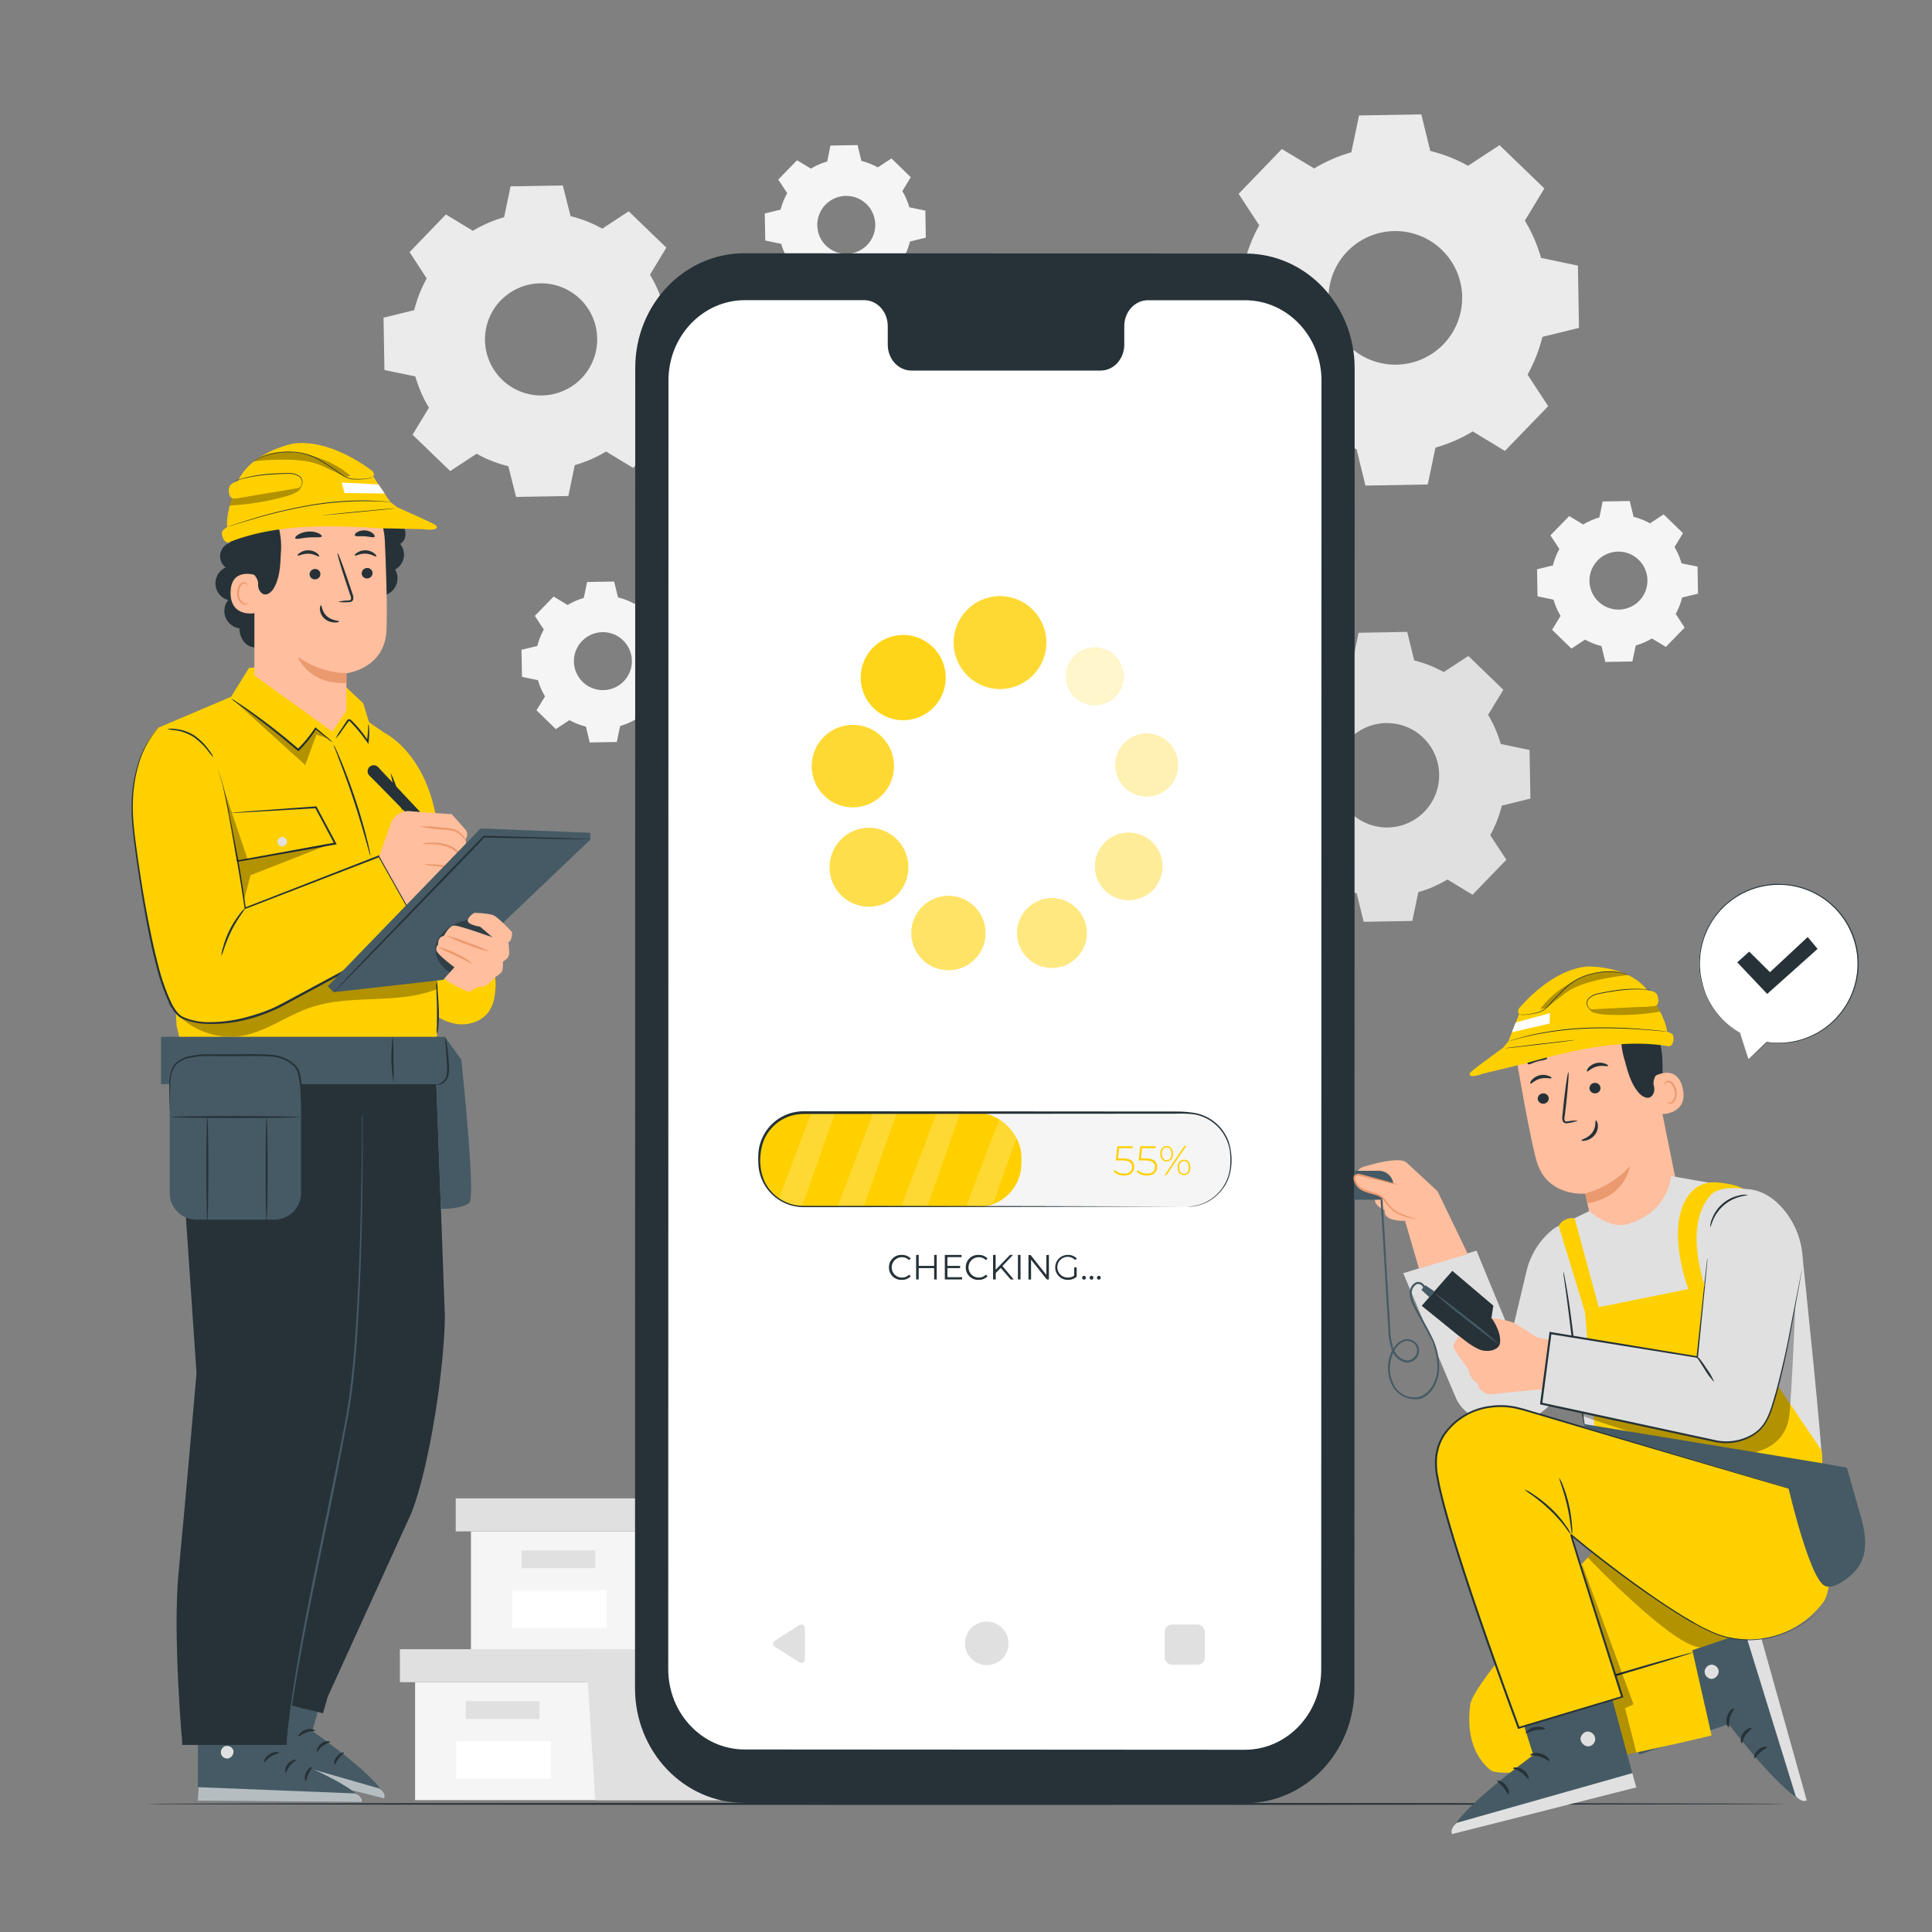 <svg xmlns="http://www.w3.org/2000/svg" viewBox="0 0 500 500"><rect x="0" y="0" width="500" height="500" fill="#808080" stroke="none"/><g id="freepik--background-complete--inject-18"><polygon points="107.43 435.34 107.43 465.87 152.08 465.87 201.32 465.87 201.32 435.34 107.43 435.34" style="fill:#f5f5f5"></polygon><polygon points="103.49 426.81 103.49 435.34 204.61 435.34 204.61 426.81 152.08 426.81 103.49 426.81" style="fill:#e0e0e0"></polygon><polygon points="154.05 465.87 201.32 465.87 201.32 435.34 204.61 435.34 204.61 426.81 152.08 426.81 152.08 434.55 154.05 465.87" style="fill:#e0e0e0"></polygon><rect x="120.56" y="440.26" width="19.04" height="4.6" style="fill:#e0e0e0"></rect><rect x="118.11" y="450.61" width="24.45" height="9.7" style="fill:#fff"></rect><polygon points="121.88 396.32 121.88 426.85 166.53 426.85 215.77 426.85 215.77 396.32 121.88 396.32" style="fill:#f5f5f5"></polygon><polygon points="117.94 387.78 117.94 396.32 219.05 396.32 219.05 387.78 166.53 387.78 117.94 387.78" style="fill:#e0e0e0"></polygon><polygon points="168.5 426.85 215.77 426.85 215.77 396.32 219.05 396.32 219.05 387.78 166.53 387.78 166.53 395.53 168.5 426.85" style="fill:#e0e0e0"></polygon><rect x="135.01" y="401.24" width="19.04" height="4.6" style="fill:#e0e0e0"></rect><rect x="132.56" y="411.58" width="24.45" height="9.7" style="fill:#fff"></rect><path d="M122.37,59.74a33.55,33.55,0,0,1,8.1-3.52l1.66-8L145.66,48l2,7.94a33.32,33.32,0,0,1,8.21,3.23l6.84-4.48,9.74,9.4-4.24,7a33.16,33.16,0,0,1,3.52,8.1l8,1.66.23,13.54L172,96.3a33.32,33.32,0,0,1-3.23,8.21l4.48,6.84-9.4,9.74-7-4.24a33.16,33.16,0,0,1-8.1,3.52l-1.66,8-13.53.23-2-7.94a33.32,33.32,0,0,1-8.21-3.23l-6.84,4.48-9.74-9.4,4.24-7a33.1,33.1,0,0,1-3.52-8.09l-8-1.67-.23-13.53,7.94-1.95a33.32,33.32,0,0,1,3.23-8.21L106,65.24l9.4-9.74,7,4.24Zm7.22,18a14.52,14.52,0,1,0,20.53-.36A14.52,14.52,0,0,0,129.59,77.77Z" style="fill:#ebebeb"></path><path d="M340.08,43.61a39.53,39.53,0,0,1,9.64-4.19l2-9.54,16.11-.28,2.32,9.46a39.5,39.5,0,0,1,9.78,3.85l8.15-5.34,11.6,11.2-5.05,8.33a39.36,39.36,0,0,1,4.19,9.64l9.54,2,.28,16.12-9.46,2.32a39.89,39.89,0,0,1-3.85,9.78l5.34,8.15-11.2,11.59-8.33-5.05a39,39,0,0,1-9.64,4.19l-2,9.54-16.12.29-2.32-9.47a39.12,39.12,0,0,1-9.78-3.85l-8.15,5.34-11.59-11.19,5.05-8.33a39.15,39.15,0,0,1-4.19-9.64l-9.54-2-.29-16.12,9.47-2.32a39.42,39.42,0,0,1,3.85-9.78l-5.34-8.14,11.19-11.6,8.33,5Zm8.6,21.47a17.29,17.29,0,1,0,24.45-.43A17.3,17.3,0,0,0,348.68,65.08Z" style="fill:#ebebeb"></path><path d="M342.52,174.48a30.76,30.76,0,0,1,7.53-3.27l1.55-7.45,12.59-.23,1.81,7.4a31,31,0,0,1,7.64,3l6.37-4.17,9.05,8.75-3.94,6.5a30.76,30.76,0,0,1,3.27,7.53l7.45,1.55.23,12.59-7.4,1.82a31.12,31.12,0,0,1-3,7.64l4.17,6.36-8.75,9.06-6.5-3.95a31.17,31.17,0,0,1-7.53,3.28l-1.55,7.45-12.59.22-1.82-7.39a31,31,0,0,1-7.64-3l-6.36,4.17L328,223.58l3.95-6.5a31.17,31.17,0,0,1-3.28-7.53L321.26,208,321,195.41l7.39-1.81a31,31,0,0,1,3-7.64l-4.17-6.37,8.74-9.06,6.51,3.95Zm6.71,16.77a13.51,13.51,0,1,0,19.1-.33A13.51,13.51,0,0,0,349.23,191.25Z" style="fill:#e0e0e0"></path><path d="M409.73,135.74a17.38,17.38,0,0,1,4.18-1.82l.86-4.14,7-.12,1,4.11a16.71,16.71,0,0,1,4.24,1.67l3.54-2.32,5,4.86-2.19,3.61a17.06,17.06,0,0,1,1.82,4.19l4.14.86.12,7-4.11,1a17.21,17.21,0,0,1-1.66,4.24l2.31,3.54-4.86,5-3.61-2.19a17.38,17.38,0,0,1-4.18,1.82l-.87,4.14-7,.12-1-4.11a17.24,17.24,0,0,1-4.24-1.67l-3.54,2.32-5-4.86,2.19-3.61a17.45,17.45,0,0,1-1.82-4.19l-4.14-.86-.12-7,4.11-1a17.24,17.24,0,0,1,1.67-4.24l-2.32-3.54,4.86-5,3.62,2.19Zm3.72,9.32a7.5,7.5,0,1,0,10.62-.19A7.5,7.5,0,0,0,413.45,145.06Z" style="fill:#f5f5f5"></path><path d="M209.89,43.63a17,17,0,0,1,4.18-1.82l.86-4.14,7-.12,1,4.1a17.49,17.49,0,0,1,4.24,1.67L230.71,41l5,4.86-2.19,3.61a17,17,0,0,1,1.82,4.18l4.14.86.12,7-4.11,1a17.21,17.21,0,0,1-1.66,4.24l2.31,3.54-4.86,5-3.61-2.19A17,17,0,0,1,223.52,75l-.87,4.14-7,.13-1-4.11a17.24,17.24,0,0,1-4.24-1.67l-3.54,2.32-5-4.86L204,67.29a17.38,17.38,0,0,1-1.82-4.18l-4.13-.86-.13-7,4.11-1A17.16,17.16,0,0,1,203.73,50l-2.32-3.53,4.86-5,3.62,2.19ZM213.61,53a7.5,7.5,0,1,0,10.62-.19A7.51,7.51,0,0,0,213.61,53Z" style="fill:#f5f5f5"></path><path d="M146.9,156.58a17,17,0,0,1,4.18-1.82l.86-4.14,7-.12,1,4.11a16.78,16.78,0,0,1,4.25,1.67l3.53-2.32,5,4.86-2.2,3.61a16.9,16.9,0,0,1,1.82,4.19l4.14.86.12,7-4.1,1a17.24,17.24,0,0,1-1.67,4.24l2.31,3.54-4.85,5-3.62-2.19a17.38,17.38,0,0,1-4.18,1.82l-.86,4.14-7,.12-1-4.11a17.16,17.16,0,0,1-4.25-1.67l-3.53,2.32-5-4.86,2.2-3.61a17.06,17.06,0,0,1-1.82-4.19l-4.14-.86-.13-7,4.11-1a17.09,17.09,0,0,1,1.67-4.24l-2.32-3.54,4.86-5,3.62,2.19Zm3.73,9.32a7.5,7.5,0,1,0,10.61-.19A7.5,7.5,0,0,0,150.63,165.9Z" style="fill:#f5f5f5"></path></g><g id="freepik--Floor--inject-18"><path d="M462.67,466.85c0,.14-95.22.26-212.66.26S37.33,467,37.33,466.85s95.2-.26,212.68-.26S462.67,466.71,462.67,466.85Z" style="fill:#263238"></path></g><g id="freepik--Device--inject-18"><path d="M322.25,466.66l-129.68-.08c-15.6,0-28.24-13.3-28.23-29.69l.06-341.67c0-16.4,12.66-29.69,28.27-29.68l129.68.08c15.6,0,28.24,13.3,28.23,29.69L350.52,437C350.52,453.38,337.86,466.67,322.25,466.66Z" style="fill:#263238"></path><path d="M322.21,77.7H297.07c-3.37,0-6.11,3-6.11,6.7v4.79c0,3.71-2.73,6.71-6.1,6.71l-49,0c-3.38,0-6.11-3-6.11-6.71v-4.8c0-3.7-2.73-6.71-6.1-6.71H214.8l-22,0c-10.93,0-19.8,9.3-19.8,20.79l-.06,333.5c0,11.48,8.85,20.79,19.77,20.79l129.43.08c10.93,0,19.79-9.3,19.79-20.79L342,98.5C342,87,333.14,77.71,322.21,77.7Z" style="fill:#fff"></path><path d="M281.24,241.47a9,9,0,1,1-9-9A9,9,0,0,1,281.24,241.47Z" style="fill:#FFD000"></path><ellipse cx="245.46" cy="241.47" rx="9.6" ry="9.62" style="fill:#FFD000"></ellipse><ellipse cx="224.89" cy="224.45" rx="10.19" ry="10.21" style="fill:#FFD000"></ellipse><ellipse cx="220.72" cy="198.27" rx="10.64" ry="10.67" style="fill:#FFD000"></ellipse><ellipse cx="233.75" cy="175.36" rx="11" ry="11.03" style="fill:#FFD000"></ellipse><ellipse cx="258.8" cy="166.3" rx="11.99" ry="12.02" style="fill:#FFD000"></ellipse><path d="M300.82,224.24a8.71,8.71,0,1,1-8.71-8.73A8.72,8.72,0,0,1,300.82,224.24Z" style="fill:#FFD000"></path><ellipse cx="296.77" cy="197.98" rx="8.08" ry="8.1" style="fill:#FFD000"></ellipse><ellipse cx="283.33" cy="175.05" rx="7.38" ry="7.4" style="fill:#FFD000"></ellipse><g style="opacity:0.5"><path d="M281.24,241.47a9,9,0,1,1-9-9A9,9,0,0,1,281.24,241.47Z" style="fill:#fff"></path></g><g style="opacity:0.4"><ellipse cx="245.46" cy="241.47" rx="9.6" ry="9.62" style="fill:#fff"></ellipse></g><g style="opacity:0.3"><ellipse cx="224.89" cy="224.45" rx="10.19" ry="10.21" style="fill:#fff"></ellipse></g><g style="opacity:0.2"><ellipse cx="220.72" cy="198.27" rx="10.64" ry="10.67" style="fill:#fff"></ellipse></g><g style="opacity:0.1"><ellipse cx="233.75" cy="175.36" rx="11" ry="11.03" style="fill:#fff"></ellipse></g><g style="opacity:0.2"><ellipse cx="258.8" cy="166.3" rx="11.99" ry="12.02" style="fill:#fff"></ellipse></g><g style="opacity:0.6"><path d="M300.82,224.24a8.71,8.71,0,1,1-8.71-8.73A8.72,8.72,0,0,1,300.82,224.24Z" style="fill:#fff"></path></g><g style="opacity:0.7"><ellipse cx="296.77" cy="197.98" rx="8.08" ry="8.1" style="fill:#fff"></ellipse></g><g style="opacity:0.8"><ellipse cx="283.33" cy="175.05" rx="7.38" ry="7.4" style="fill:#fff"></ellipse></g><path d="M230.06,328a3.18,3.18,0,0,1,3.32-3.23,3.08,3.08,0,0,1,2.32.93l-.43.42a2.53,2.53,0,0,0-1.87-.75,2.63,2.63,0,1,0,0,5.26,2.5,2.5,0,0,0,1.87-.76l.43.42a3.1,3.1,0,0,1-2.33.94A3.18,3.18,0,0,1,230.06,328Z" style="fill:#263238"></path><path d="M242.42,324.77v6.35h-.66v-2.93h-4v2.93h-.67v-6.35h.67v2.84h4v-2.84Z" style="fill:#263238"></path><path d="M249,330.54v.58h-4.48v-6.35h4.34v.58h-3.67v2.26h3.28v.58h-3.28v2.35Z" style="fill:#263238"></path><path d="M249.94,328a3.18,3.18,0,0,1,3.32-3.23,3.08,3.08,0,0,1,2.32.93l-.43.42a2.53,2.53,0,0,0-1.87-.75,2.63,2.63,0,1,0,0,5.26,2.5,2.5,0,0,0,1.87-.76l.43.42a3.1,3.1,0,0,1-2.33.94A3.18,3.18,0,0,1,249.94,328Z" style="fill:#263238"></path><path d="M259,328.14l-1.3,1.32v1.66H257v-6.35h.67v3.84l3.72-3.84h.77l-2.74,2.88,2.93,3.47h-.79Z" style="fill:#263238"></path><path d="M263.44,324.77h.67v6.35h-.67Z" style="fill:#263238"></path><path d="M271.46,324.77v6.35h-.55L266.84,326v5.15h-.67v-6.35h.55l4.08,5.16v-5.16Z" style="fill:#263238"></path><path d="M278,328h.64v2.42a3.47,3.47,0,0,1-2.32.81,3.23,3.23,0,1,1,0-6.46,3.13,3.13,0,0,1,2.36.92l-.42.42a2.68,2.68,0,1,0-1.92,4.52,2.77,2.77,0,0,0,1.66-.49Z" style="fill:#263238"></path><path d="M280.06,330.67a.48.48,0,0,1,.48-.49.49.49,0,0,1,.49.49.5.5,0,0,1-.49.5A.49.49,0,0,1,280.06,330.67Z" style="fill:#263238"></path><path d="M282,330.67a.48.48,0,0,1,.48-.49.49.49,0,0,1,.49.49.5.5,0,0,1-.49.5A.48.48,0,0,1,282,330.67Z" style="fill:#263238"></path><path d="M283.9,330.67a.48.48,0,0,1,.48-.49.48.48,0,0,1,.48.49.49.49,0,0,1-.48.5A.48.48,0,0,1,283.9,330.67Z" style="fill:#263238"></path><rect x="196.48" y="288.03" width="122.07" height="24.3" rx="11.22" style="fill:#f5f5f5"></rect><rect x="196.48" y="288.03" width="67.86" height="24.3" rx="11.22" style="fill:#FFD000"></rect><path d="M293.52,302c0,1.26-.87,2.22-2.63,2.22a3.58,3.58,0,0,1-2.64-1l.28-.42a3.15,3.15,0,0,0,2.35.93c1.39,0,2.1-.7,2.1-1.7s-.66-1.73-2.7-1.73h-1.52l.4-3.65h4v.5h-3.52l-.29,2.65h1.07C292.69,299.75,293.52,300.62,293.52,302Z" style="fill:#FFD000"></path><path d="M299.46,302c0,1.26-.87,2.22-2.63,2.22a3.58,3.58,0,0,1-2.64-1l.28-.42a3.15,3.15,0,0,0,2.35.93c1.39,0,2.09-.7,2.09-1.7s-.65-1.73-2.69-1.73H294.7l.39-3.65h4v.5h-3.53l-.28,2.65h1.07C298.62,299.75,299.46,300.62,299.46,302Z" style="fill:#FFD000"></path><path d="M300.28,298.59c0-1.22.68-2,1.65-2s1.67.81,1.67,2-.69,2-1.67,2S300.28,299.82,300.28,298.59Zm2.91,0c0-1-.51-1.66-1.26-1.66s-1.24.63-1.24,1.66.5,1.67,1.24,1.67S303.19,299.63,303.19,298.59Zm3.32-2H307l-5.13,7.53h-.46Zm-1.74,5.54c0-1.23.68-2,1.66-2s1.65.8,1.65,2-.67,2-1.65,2S304.77,303.37,304.77,302.14Zm2.9,0c0-1-.5-1.67-1.24-1.67s-1.26.63-1.26,1.67.51,1.67,1.26,1.67S307.67,303.17,307.67,302.14Z" style="fill:#FFD000"></path><g style="opacity:0.2"><polygon points="225.99 288.03 216.87 312.04 223.57 312.04 232.08 288.03 225.99 288.03" style="fill:#fff"></polygon></g><g style="opacity:0.2"><polygon points="242.45 288.03 233.32 312.04 240.03 312.04 248.53 288.03 242.45 288.03" style="fill:#fff"></polygon></g><g style="opacity:0.2"><path d="M258.57,289.84l-8.5,22.35h4a15.72,15.72,0,0,0,3.08-1L263,294.63A13,13,0,0,0,258.57,289.84Z" style="fill:#fff"></path></g><g style="opacity:0.2"><path d="M210,288l-8.39,22.08a12,12,0,0,0,6,1.93l8.51-24Z" style="fill:#fff"></path></g><path d="M307.11,312.33a16.17,16.17,0,0,0,2.73-.4,11.38,11.38,0,0,0,6.4-4.35,11.13,11.13,0,0,0,2.07-5.24,20.68,20.68,0,0,0,.08-3.27,11.06,11.06,0,0,0-.68-3.43,11.26,11.26,0,0,0-8.8-7.27,31.43,31.43,0,0,0-4.49-.15l-96.5.08a12.55,12.55,0,0,0-3.39.52,12,12,0,0,0-3.05,1.53,11.18,11.18,0,0,0-4,5.3c-1.35,4.21-.91,9.29,2,12.55a11.2,11.2,0,0,0,5.36,3.44c2,.62,4.23.39,6.37.44h12.54l43.38.05,29.25.09,8,0,2.06,0,.71,0-.71,0-2.06,0-8,.05-29.25.08-43.38.06H208a12.66,12.66,0,0,1-3.28-.46,11.7,11.7,0,0,1-8.38-9.78,22.09,22.09,0,0,1-.08-3.45,11.19,11.19,0,0,1,.69-3.43,11.73,11.73,0,0,1,4.25-5.56,12.52,12.52,0,0,1,3.19-1.59,13,13,0,0,1,3.55-.55l96.5.07A31,31,0,0,1,309,288a11.53,11.53,0,0,1,9,7.52c1.46,4.76.6,9.41-1.58,12.16a11.39,11.39,0,0,1-6.54,4.34,7.9,7.9,0,0,1-1.19.21,4.87,4.87,0,0,1-.87.07C307.35,312.34,307.11,312.33,307.11,312.33Z" style="fill:#263238"></path><path d="M208.29,421.31v8.16a.9.9,0,0,1-1.38.76l-6.42-4.08a.91.91,0,0,1,0-1.52l6.42-4.08A.9.9,0,0,1,208.29,421.31Z" style="fill:#e0e0e0"></path><path d="M261,425.31a5.63,5.63,0,1,1-5.63-5.64A5.63,5.63,0,0,1,261,425.31Z" style="fill:#e0e0e0"></path><rect x="301.44" y="420.41" width="10.38" height="10.41" rx="1.87" style="fill:#e0e0e0"></rect></g><g id="freepik--character-2--inject-18"><path d="M429.55,286.89a72.24,72.24,0,0,0,.68-12.37,25.06,25.06,0,0,0-3.39-11.8c-.33-.53-2.94-4-3.54-3.84-.43.13,1.43,3.5,1.28,3.93a21.34,21.34,0,0,0,.12,12.63,55.69,55.69,0,0,0,4.85,11.45" style="fill:#263238"></path><path d="M411.37,314c-.61-2.86-1.1-5.11-1.12-5.1s-10,1-12.64-8.61c-1.26-4.64-3.08-14.4-4.63-23.25a18.54,18.54,0,0,1,13.62-21.14l.93-.24c10.17-2,17.56,5.51,19.29,15.73L434,306.92l-15.79,16.75Z" style="fill:#ffbe9d"></path><path d="M410.25,308.85a24.07,24.07,0,0,0,11.58-7s-1.16,7.93-11,9.55Z" style="fill:#eb996e"></path><path d="M398,284.61a1.42,1.42,0,0,0,1.69,1,1.35,1.35,0,0,0,1.09-1.61,1.41,1.41,0,0,0-1.68-1A1.36,1.36,0,0,0,398,284.61Z" style="fill:#263238"></path><path d="M396.07,280.45c.22.14,1.06-.9,2.54-1.28s2.76.08,2.88-.15-.2-.38-.77-.6a3.91,3.91,0,0,0-2.35-.11,3.84,3.84,0,0,0-2,1.25C396,280,396,280.39,396.07,280.45Z" style="fill:#263238"></path><path d="M411.39,281.93a1.42,1.42,0,0,0,1.69,1,1.35,1.35,0,0,0,1.1-1.6,1.43,1.43,0,0,0-1.69-1.05A1.37,1.37,0,0,0,411.39,281.93Z" style="fill:#263238"></path><path d="M410.73,277.29c.22.14,1.06-.9,2.54-1.28s2.76.08,2.87-.14-.2-.38-.76-.6a3.8,3.8,0,0,0-2.36-.11,3.74,3.74,0,0,0-2,1.24C410.7,276.87,410.62,277.24,410.73,277.29Z" style="fill:#263238"></path><path d="M408.37,290a10.93,10.93,0,0,0-2.52.19c-.39.06-.77.08-.9-.16a2.07,2.07,0,0,1,0-1.19c.12-1,.25-2.06.38-3.17.49-4.5.74-8.16.56-8.17s-.73,3.61-1.22,8.11c-.11,1.11-.22,2.16-.32,3.17a2.29,2.29,0,0,0,.19,1.54,1,1,0,0,0,.76.39,2.62,2.62,0,0,0,.67-.08A9.93,9.93,0,0,0,408.37,290Z" style="fill:#263238"></path><path d="M413,289.94c-.25.05.17,1.66-.91,3.15s-2.84,1.77-2.79,2,.46.22,1.19.05a4.17,4.17,0,0,0,2.35-1.57,3.58,3.58,0,0,0,.66-2.62C413.38,290.25,413.09,289.9,413,289.94Z" style="fill:#263238"></path><path d="M409.25,271.27c.25.36,1.68-.21,3.47-.45s3.32-.13,3.46-.55c.06-.2-.29-.52-.95-.76a5.8,5.8,0,0,0-2.73-.23,5.91,5.91,0,0,0-2.55,1C409.38,270.69,409.14,271.09,409.25,271.27Z" style="fill:#263238"></path><path d="M395.41,275.37c.35.27,1.28-.34,2.5-.68s2.32-.36,2.47-.77c.06-.2-.19-.49-.73-.69a3.71,3.71,0,0,0-4,1.17C395.31,274.86,395.25,275.24,395.41,275.37Z" style="fill:#263238"></path><path d="M427.88,278.68c.15-.11,6.11-3.67,7.61,3s-5.48,6.77-5.54,6.58S427.88,278.68,427.88,278.68Z" style="fill:#ffbe9d"></path><path d="M431.41,285.26s.14.05.35.1a1.2,1.2,0,0,0,.87-.18,2.9,2.9,0,0,0,.75-2.86,4,4,0,0,0-.7-1.59,1.35,1.35,0,0,0-1.07-.69.61.61,0,0,0-.61.47c-.05.21,0,.33,0,.35s-.17-.08-.17-.37A.74.74,0,0,1,431,280a.88.88,0,0,1,.61-.31,1.67,1.67,0,0,1,1.44.75,4,4,0,0,1,.81,1.76c.26,1.35-.14,2.76-1,3.25a1.23,1.23,0,0,1-1.1.06C431.46,285.42,431.39,285.28,431.41,285.26Z" style="fill:#eb996e"></path><path d="M394.9,265c-1.2-.36,1.28-4.55,3.66-6.32,3.61-2.68,9.48-5.12,13.39-4.87,4.71.3,8.87,1.72,12,5.27a26.83,26.83,0,0,1,5.82,12.73,8.24,8.24,0,0,1-.06,4.27c-.61,1.67-2.2,3-1.68,5a2.85,2.85,0,0,1-.25,2.18c-.94,1.56-2.69.67-3.64-.41-2-2.29-2.86-5.36-3.63-8.32a19.84,19.84,0,0,1-.95-6.42c.09-1.18.38-2.34.41-3.52a4.1,4.1,0,0,0-1.19-3.22,5.44,5.44,0,0,0-.66-.43,7.1,7.1,0,0,0-7.17.18c-3.46,2.13-9.43,5.49-11.37,4.58a10.44,10.44,0,0,1-3.63-2.38Z" style="fill:#263238"></path><path d="M410.51,250.15c.46-.05,11.72-.34,16.39,6.92s4.5,9.89,4.5,9.89a5.44,5.44,0,0,1,1.36.67c.57.41.56,3.08-.9,3.15-11.57-2-24,.68-37.61,4.57l-10.54,2.53c-2.85,1.09-4.08.57-3-.49.81-.8,8.31-6.26,8.31-6.26l1.33-1.62,2.82-7.11s-.75-.7.14-1.66S401.52,251.14,410.51,250.15Z" style="fill:#FFD000"></path><path d="M390.32,269.51a2.83,2.83,0,0,0,.41-.1l1.17-.32c1-.3,2.48-.66,4.31-1.08a84.26,84.26,0,0,1,14.53-1.83,130.67,130.67,0,0,1,14.66.32c1.88.13,3.39.27,4.44.36l1.2.1.42,0-.41-.06-1.21-.13c-1-.11-2.55-.27-4.43-.41a118.27,118.27,0,0,0-14.67-.38,81,81,0,0,0-14.56,1.88C392.52,268.74,390.32,269.51,390.32,269.51Z" style="fill:#263238"></path><g style="opacity:0.3"><path d="M421.42,252.36s-11.95,1-16.46,4.82l.52-.45-4.32,3.37a3.11,3.11,0,0,1-2.49.95,23.31,23.31,0,0,1,6.39-5.82C409.45,252.39,416.9,249.76,421.42,252.36Z"></path></g><path d="M421.6,252.38a8.7,8.7,0,0,0-1.2-.41,14.78,14.78,0,0,0-3.41-.54,17.8,17.8,0,0,0-5.1.54,14.85,14.85,0,0,0-5.66,2.67,25.55,25.55,0,0,0-2.4,2.21c-.73.75-1.47,1.44-2.11,2.17a14.87,14.87,0,0,1-1.87,2,5.23,5.23,0,0,1-2.1,1c-2.81.75-4.69.6-4.61.39a.4.4,0,0,0,.28.17,3.43,3.43,0,0,0,.94.07,15.82,15.82,0,0,0,3.42-.51,5.17,5.17,0,0,0,2.17-1,15.66,15.66,0,0,0,1.9-2c.63-.71,1.38-1.41,2.11-2.16a26.32,26.32,0,0,1,2.38-2.18,14.85,14.85,0,0,1,5.59-2.66,17.92,17.92,0,0,1,5.05-.57,15.44,15.44,0,0,1,3.41.48l.9.25A2.3,2.3,0,0,0,421.6,252.38Z" style="fill:#263238"></path><g style="opacity:0.3"><path d="M428.73,260.13a27.54,27.54,0,0,1-5.91.44c-2.3.07-4.55.24-6.85.21-1.74,0-3.77.07-5.13-.84a2.45,2.45,0,0,0,1.29,2,11.93,11.93,0,0,0,3.88.66,62.39,62.39,0,0,0,13.65-.79,13.88,13.88,0,0,0-.93-1.72"></path></g><path d="M426.35,256.28c1.44.24,2.34.42,2.66,1.52.26.91.36,2.09-.51,2.48a2.21,2.21,0,0,1-.85.15l-14.93.74a2.15,2.15,0,0,1-1.46-.27,1.49,1.49,0,0,1,0-2.08,4,4,0,0,1,2.05-1,48.87,48.87,0,0,1,13-1.51" style="fill:#FFD000"></path><path d="M411.53,261.05a1.45,1.45,0,0,1-.54-.52,1.86,1.86,0,0,1,.13-1.94,4.57,4.57,0,0,1,2.7-1.36c1.15-.23,2.43-.47,3.77-.67a38.61,38.61,0,0,1,6.93-.5c.89,0,1.6.08,2.1.12l.57.06h.2l-.19-.05-.57-.09c-.5-.06-1.22-.15-2.11-.18a35.78,35.78,0,0,0-7,.45c-1.34.2-2.62.45-3.77.69a4.62,4.62,0,0,0-2.77,1.44,1.92,1.92,0,0,0-.09,2.06,1.17,1.17,0,0,0,.42.4Z" style="fill:#263238"></path><polygon points="392.26 264.63 401.14 262.18 401.03 264.89 391.26 267.15 392.26 264.63" style="fill:#fff"></polygon><path d="M407.78,269.14c0-.05-4.13.39-9.22,1s-9.2,1.12-9.2,1.17,4.14-.39,9.22-1S407.79,269.19,407.78,269.14Z" style="fill:#263238"></path><path d="M382.12,323.67l9,21.84,4-16.79a19.92,19.92,0,0,1,4.71-8.66,21.23,21.23,0,0,1,2.6-2.32h0l7.07,32.38s-6,18.44-20.25,18.87c-4.14.12-10.45-2.51-12.42-7.12-1-2.28-13.67-32.36-13.67-32.36Z" style="fill:#e0e0e0"></path><polygon points="385.97 341.13 386.48 337.9 375.87 328.9 373.99 331.01 367.94 337.94 390.8 356.48 396.31 349.86 385.97 341.13" style="fill:#263238"></polygon><path d="M471.69,381.59c.3-4.5-5.16-56-5.16-56l-11.71-17.3-22.33-3.93c-.34,2.72-2.09,9.82-11.3,12.44-4.74,1.35-9.89-3.38-9.89-3.38l-8.87,4.31,3.37,24.12,4.35,27.52,61.77,17.56S471.39,386.1,471.69,381.59Z" style="fill:#e0e0e0"></path><polygon points="412.92 372.23 410.15 339.03 442.45 332.49 471.48 375.45 472.33 390.13 427.69 388.74 412.92 372.23" style="fill:#FFD000"></polygon><path d="M404.58,329.09a8.28,8.28,0,0,1,.37,1.56c.21,1,.47,2.48.77,4.29.59,3.64,1.25,8.69,1.91,14.27s1.25,10.62,1.75,14.27c.25,1.75.45,3.2.6,4.31a9.27,9.27,0,0,1,.17,1.59,10.91,10.91,0,0,1-.37-1.56c-.21-1-.47-2.47-.76-4.29-.6-3.64-1.26-8.68-1.91-14.26s-1.26-10.63-1.76-14.27c-.24-1.75-.44-3.21-.6-4.32A10.66,10.66,0,0,1,404.58,329.09Z" style="fill:#263238"></path><path d="M386,341.07s4.33.55,5.85,1.34,5.95,3.72,5.95,3.72l8.92,1.69-2.13,14.74-6-3-13.16,1.31s-2.87-.66-2.87-2.71a5.42,5.42,0,0,1-2.55-3.86,60.45,60.45,0,0,1-3.84-5.51c-.32-.89,1.47-3,1.47-3s3.76,3.19,6,3.69,4.35-.4,4.55-1.87C388.64,344.66,386,341.07,386,341.07Z" style="fill:#ffbe9d"></path><g style="opacity:0.3"><path d="M409.66,366.5s30,10.74,40,10.1c8.51-.54,12.7-4.53,13.38-10.1s1.61-29.26,1.61-29.26L448.6,365.11l-39.1-1.23Z"></path></g><path d="M458.3,365c2.16-6.16,4.53-18,4.53-18l3.73-19.73a21.4,21.4,0,0,0-4.86-14.14c-2.45-2.94-5.88-5.45-10.46-5.43-9.69,0-9.35,17.91-9.35,17.91l-2.64,25.59L401.31,345l-2.41,18.24,44.62,9.63a13.31,13.31,0,0,0,11-2.11A11.6,11.6,0,0,0,458.3,365Z" style="fill:#e0e0e0"></path><path d="M452.31,309.27c0,.08-.77.12-1.95.44a10.44,10.44,0,0,0-7,6c-.49,1.13-.64,1.89-.72,1.88a4.34,4.34,0,0,1,.37-2,9.7,9.7,0,0,1,7.22-6.24A4.4,4.4,0,0,1,452.31,309.27Z" style="fill:#263238"></path><path d="M466.56,327.26s0,.17-.06.48-.14.79-.24,1.38l-.95,5.32c-.43,2.31-.95,5.14-1.55,8.41s-1.31,7-2.26,11.09c-.47,2.05-1,4.19-1.58,6.4-.29,1.11-.62,2.23-1,3.37a23.2,23.2,0,0,1-1.31,3.43,10.78,10.78,0,0,1-2.21,3.11,12,12,0,0,1-3.31,2.13,13.85,13.85,0,0,1-8.08.85l-35.28-7.59-9.91-2.14-.24-.05,0-.23c.83-6.3,1.64-12.4,2.41-18.25l0-.25.25,0L439.28,351l-.21.16c.85-7.93,1.54-14.32,2-18.75.24-2.18.44-3.88.57-5.06.07-.56.12-1,.16-1.31s.07-.45.07-.45,0,.16,0,.45-.06.76-.11,1.32c-.11,1.18-.27,2.88-.48,5.07-.43,4.44-1.07,10.83-1.85,18.77l0,.19-.19,0-38-6.12.28-.21c-.76,5.84-1.56,11.94-2.39,18.24L399,363l9.91,2.13,35.26,7.63a13.32,13.32,0,0,0,7.8-.8,11,11,0,0,0,3.19-2,10.36,10.36,0,0,0,2.14-3,23.71,23.71,0,0,0,1.29-3.36c.35-1.13.68-2.25,1-3.35.61-2.21,1.13-4.34,1.61-6.38,1-4.08,1.72-7.79,2.33-11.07s1.19-6.08,1.64-8.39.8-4.06,1.05-5.3c.12-.58.22-1,.29-1.37S466.56,327.26,466.56,327.26Z" style="fill:#263238"></path><path d="M443.66,357.68a18,18,0,0,1-2.53-3.35c-.64-1-1.19-1.89-1.58-2.49a2,2,0,0,0-.89-.7s.12-.09.36-.05a1.58,1.58,0,0,1,.81.52,28.6,28.6,0,0,1,1.73,2.43A17.05,17.05,0,0,1,443.66,357.68Z" style="fill:#263238"></path><path d="M437.17,334.25s-6.75-17.12.29-25.49a8,8,0,0,1,6.72-2.76c2.22.17,5.17.6,7.06,1.69,0,0-6-1.07-8.49,1.58-1.84,2-6.27,8.31-1.6,23.48Z" style="fill:#FFD000"></path><path d="M410.27,339.83l-6.88-22.56a3.89,3.89,0,0,1,4.14-1.94l6.64,24.5Z" style="fill:#FFD000"></path><path d="M387.84,347.81c-.09.11-3.82-2.7-8.34-6.28a104.13,104.13,0,0,1-8-6.68c.09-.11,3.82,2.7,8.34,6.28A104.13,104.13,0,0,1,387.84,347.81Z" style="fill:#455a64"></path><polygon points="369.9 335.7 367.85 333.81 368.83 332.6 371.21 334.2 369.9 335.7" style="fill:#455a64"></polygon><path d="M350.62,306.2a3.55,3.55,0,0,1,2.44-4.29c3.72-1.1,9.46-2.47,11-1,2.37,2.17,8,7.42,8,7.42l7.82,16.23-12.66,3.73-3.6-12.35s-5.76.31-5.25-2.78c0,0-2.88-1.13-2.47-2.88s2.78-2.16,2.78-2.16l-.51-3.09-7.57,1.33Z" style="fill:#ffbe9d"></path><path d="M356.85,310.49h-6.38V303h6.38a3.76,3.76,0,0,1,3.76,3.76h0A3.77,3.77,0,0,1,356.85,310.49Z" style="fill:#455a64"></path><path d="M361.71,306.59l-9.58-2.47s-2.57-.72-1.23,2.06,5.35,2.16,6.89,3.81,2.42,4.43,8.81,5.46" style="fill:#ffbe9d"></path><path d="M366.6,315.45a5.91,5.91,0,0,1-1.27-.14,13.55,13.55,0,0,1-3.31-1.06,8.69,8.69,0,0,1-2-1.35,14.82,14.82,0,0,1-1.82-2.08c-1-1.73-3.36-1.64-5.44-2.59a4.66,4.66,0,0,1-1.42-1,4.52,4.52,0,0,1-.87-1.45,3.15,3.15,0,0,1-.19-.83,1.12,1.12,0,0,1,.34-.89,1.89,1.89,0,0,1,1.65-.16l4.94,1.33,3.32.94a6.62,6.62,0,0,1,1.2.41,5.34,5.34,0,0,1-1.25-.21l-3.37-.79-5-1.22a1.45,1.45,0,0,0-1.19.08c-.25.19-.18.71,0,1.16a4.14,4.14,0,0,0,.76,1.28,4.54,4.54,0,0,0,1.27.87,27.12,27.12,0,0,0,3.05,1,5.39,5.39,0,0,1,1.47.66,5.07,5.07,0,0,1,1.07,1.11,15.31,15.31,0,0,0,1.74,2.06,9.27,9.27,0,0,0,1.89,1.34A26.26,26.26,0,0,0,366.6,315.45Z" style="fill:#eb996e"></path><path d="M366,362.11a6.66,6.66,0,0,1-5.56-3.31,9.9,9.9,0,0,1-.4-8.77c.08-.18.16-.37.25-.54l-.09-.23a16.73,16.73,0,0,1-.9-5.25c-.36-5.86-.7-11.31-1-16.75s-.66-10.92-1-16.79l.5,0c.36,5.87.7,11.33,1,16.79s.66,10.89,1,16.75a16.57,16.57,0,0,0,.81,5,4.89,4.89,0,0,1,2.89-2.36,3.14,3.14,0,0,1,2.51.52,2.89,2.89,0,0,1,1.25,2.09,3.18,3.18,0,0,1-3.34,3.38,4.53,4.53,0,0,1-3.34-2.52l-.08.18a9.4,9.4,0,0,0,.36,8.31,5.85,5.85,0,0,0,6.7,2.81c2.33-.84,4.15-3.65,4.42-6.85a17,17,0,0,0-2-8.71c-.64-1.34-1.38-2.65-2.09-3.92s-1.48-2.64-2.13-4a7.56,7.56,0,0,1-.91-3.23,3,3,0,0,1,1.62-2.86,1.82,1.82,0,0,1,2.38,1.84l-.49,0a1.26,1.26,0,0,0-.52-1.1,1.29,1.29,0,0,0-1.19-.23,2.57,2.57,0,0,0-1.3,2.4,7.23,7.23,0,0,0,.86,3c.64,1.37,1.39,2.7,2.12,4s1.45,2.59,2.1,3.95a17.39,17.39,0,0,1,2,9c-.24,2.86-1.8,6.22-4.74,7.28A5.15,5.15,0,0,1,366,362.11Zm-5.15-12.61a4.26,4.26,0,0,0,3.12,2.58,2.57,2.57,0,0,0,2-.81,2.48,2.48,0,0,0,.77-2,2.4,2.4,0,0,0-1-1.73,2.61,2.61,0,0,0-2.1-.45A4.68,4.68,0,0,0,360.88,349.5Z" style="fill:#455a64"></path><path d="M424.24,454.09l23.12-7.91S463.16,467,467.58,466L453.86,420.6l-36.54,10.84Z" style="fill:#455a64"></path><path d="M441.15,432.74a1.93,1.93,0,0,1,1.73-1.92,1.86,1.86,0,0,1,1.92,1.69,2.05,2.05,0,0,1-1.84,2,1.93,1.93,0,0,1-1.8-2" style="fill:#e0e0e0"></path><path d="M454.8,420.28l-3.54,1,13.47,43.56s1.5,1.76,2.85,1.1Z" style="fill:#e0e0e0"></path><path d="M447.35,447c.22-.07,0-1.21.37-2.51s1.14-2.17,1-2.35-1.33.54-1.77,2.13S447.16,447.09,447.35,447Z" style="fill:#263238"></path><path d="M450.76,451.15c.23,0,.32-1.09,1-2.13s1.63-1.55,1.56-1.77-1.38,0-2.24,1.33S450.55,451.21,450.76,451.15Z" style="fill:#263238"></path><path d="M457.27,452.13c0-.22-1.21-.19-2.25.75s-1.21,2.11-1,2.15.67-.8,1.54-1.55S457.32,452.36,457.27,452.13Z" style="fill:#263238"></path><path d="M441.88,448.2c.18-.15-.44-1.08-.73-2.36s-.19-2.37-.42-2.43-.73,1.12-.36,2.62S441.74,448.36,441.88,448.2Z" style="fill:#263238"></path><path d="M421.43,392.43c-.89-.24-40.05,41.76-40.94,48.71s.53,13,5.16,16.9,57.31-8.9,57.31-8.9l-5-22.07,19-6.4-17-31.15Z" style="fill:#FFD000"></path><g style="opacity:0.3"><path d="M412.16,401.74l-1.25,1.35s22.44,23.55,29.33,23.22l11-3.73L414,399.7Z"></path></g><path d="M438.11,427.65c0,.14-8.13,2.66-18.24,5.63s-18.36,5.27-18.4,5.13,8.13-2.65,18.25-5.63S438.07,427.51,438.11,427.65Z" style="fill:#263238"></path><path d="M389.21,430.08l7.61,24.14s-22,15.85-21,20.45l47.35-13.08-10.31-38.11Z" style="fill:#455a64"></path><path d="M410.89,448.13a2,2,0,0,1,1.95,1.83,1.93,1.93,0,0,1-1.81,2,2.12,2.12,0,0,1-2-2c.07-1,1.14-2,2.1-1.81" style="fill:#e0e0e0"></path><path d="M423.46,462.58l-1-3.7L377,471.75s-1.86,1.5-1.21,2.92Z" style="fill:#e0e0e0"></path><path d="M396,454.19c.08.23,1.26,0,2.6.45s2.22,1.23,2.41,1.08-.53-1.39-2.16-1.88S395.88,454,396,454.19Z" style="fill:#263238"></path><path d="M391.59,457.62c0,.24,1.11.35,2.17,1.11s1.57,1.74,1.79,1.66,0-1.42-1.31-2.34S391.53,457.4,391.59,457.62Z" style="fill:#263238"></path><path d="M390.41,464.34c.22,0,.22-1.25-.72-2.35s-2.16-1.31-2.21-1.09.81.71,1.57,1.63S390.17,464.38,390.41,464.34Z" style="fill:#263238"></path><path d="M394.86,448.5c.15.18,1.13-.43,2.46-.7s2.46-.14,2.53-.38-1.14-.78-2.71-.44S394.7,448.35,394.86,448.5Z" style="fill:#263238"></path><g style="opacity:0.3"><polygon points="423.49 453.54 420.57 442.09 422.75 441.08 409.5 405.02 406.97 407.22 417.38 440.25 421.11 454.04 423.49 453.54"></polygon></g><path d="M392.23,364.28a18.56,18.56,0,0,0-14.9,3.2,13.65,13.65,0,0,0-5.56,13.67c2.13,15,21.24,66,21.24,66l26.44-7.95c.15,0,.3-.48.21-.35-.21.35-13.41-42.16-13.08-41.66S433.26,419,444.2,422.86a24.28,24.28,0,0,0,27.72-8.28c2.56-3.58,2.74-19.32,0-27.64,0,0-76.3-21.63-77.73-22.16A15.68,15.68,0,0,0,392.23,364.28Z" style="fill:#FFD000"></path><path d="M391.15,379.84A35.85,35.85,0,0,1,406.65,405" style="fill:#FFD000"></path><path d="M473,414.06l-.32.51a15.8,15.8,0,0,1-1.07,1.39,24.06,24.06,0,0,1-5.21,4.37,26.56,26.56,0,0,1-10.12,3.85,23.31,23.31,0,0,1-6.85.09,22.52,22.52,0,0,1-7.38-2.22c-1.26-.53-2.45-1.25-3.72-1.9s-2.51-1.43-3.77-2.23q-3.79-2.35-7.78-5.12-8-5.52-16.64-12.42l-2.16-1.75-1.08-.9-.29-.27-.14-.13c.09,0-.25-.12.19.06.35-.37.1-.18.18-.22l0,.07.19.68c.56,1.8,1.12,3.63,1.7,5.49q1.76,5.55,3.59,11.37c2.48,7.76,5.06,15.86,7.73,24.23l.08.24-.25.08-26.77,8.06-.24.07-.08-.23c-1.71-4.58-3.48-9.45-5.25-14.4-3.84-10.74-7.49-21.26-10.7-31.53-1.61-5.13-3.11-10.2-4.31-15.25-.15-.63-.32-1.25-.44-1.89s-.23-1.27-.35-1.9a17.58,17.58,0,0,1-.37-3.83,13.46,13.46,0,0,1,2.12-7.23,17.43,17.43,0,0,1,12.16-7.35,19.1,19.1,0,0,1,7,.29l1.67.43,1.61.48,3.19.95,23.41,7,33.9,10.16,9.21,2.79,2.39.73c.54.17.81.27.81.27s-.28-.06-.83-.22l-2.4-.68-9.24-2.7-34-10-23.44-6.94-3.19-.94L394.1,365l-1.61-.4a18.85,18.85,0,0,0-6.79-.28,16.94,16.94,0,0,0-11.82,7.16,12.88,12.88,0,0,0-2,7,17,17,0,0,0,.37,3.75c.11.62.23,1.25.35,1.88s.29,1.25.43,1.88c1.2,5,2.7,10.08,4.32,15.21,3.21,10.25,6.86,20.77,10.7,31.51,1.77,4.94,3.54,9.82,5.24,14.39l-.31-.16,26.78-8-.17.31c-2.66-8.37-5.23-16.47-7.7-24.23q-1.83-5.83-3.58-11.39c-.57-1.85-1.13-3.69-1.69-5.5l-.19-.69,0-.1c.08-.06-.18.08.17-.29.47.19.15.06.26.12l.12.1.24.21,1.07.9,2.15,1.75c5.75,4.59,11.3,8.76,16.59,12.45,2.64,1.86,5.23,3.56,7.75,5.14,1.25.79,2.52,1.5,3.74,2.23s2.45,1.37,3.69,1.91a22.29,22.29,0,0,0,7.29,2.22,22.82,22.82,0,0,0,6.77-.06,26.51,26.51,0,0,0,10.07-3.75,24.37,24.37,0,0,0,5.23-4.28,16,16,0,0,0,1.1-1.36C472.83,414.22,473,414.06,473,414.06Z" style="fill:#263238"></path><path d="M394.5,385.47a9.49,9.49,0,0,1,2.2,1.19,32.22,32.22,0,0,1,4.74,3.74,28.76,28.76,0,0,1,3.92,4.59,8.13,8.13,0,0,1,1.22,2.19,19.77,19.77,0,0,1-1.52-2,36.77,36.77,0,0,0-4-4.43,45.4,45.4,0,0,0-4.59-3.81A17.5,17.5,0,0,1,394.5,385.47Z" style="fill:#263238"></path><path d="M403.53,382.52a7.87,7.87,0,0,1,1,2,34.54,34.54,0,0,1,1.55,5.1,33.23,33.23,0,0,1,.75,5.27,8.5,8.5,0,0,1,0,2.21c-.16,0-.33-3.35-1.24-7.37S403.38,382.58,403.53,382.52Z" style="fill:#263238"></path><path d="M462,381.48l9.66-2.78,6.31,1.14,3,10.54c3,9.32,2.33,14.66-3.85,18.75-1.81,1.2-3.53,1.86-4.78,1.33C468,408.62,462,381.48,462,381.48Z" style="fill:#455a64"></path><polygon points="471.66 378.7 410.01 368.56 410.15 369.38 471.66 387.78 471.66 378.7" style="fill:#455a64"></polygon></g><g id="freepik--character-1--inject-18"><path d="M86.88,426.67,80.82,448s19.31,13.39,18.57,17.43L58.24,455l8.11-33.55Z" style="fill:#455a64"></path><path d="M68.54,442.91a1.75,1.75,0,0,0-1.64,1.65,1.69,1.69,0,0,0,1.6,1.67,1.85,1.85,0,0,0,1.73-1.76c-.08-.86-1-1.75-1.85-1.54" style="fill:#e0e0e0"></path><g style="opacity:0.6"><path d="M58.24,455l.95-3.35,39.1,11.25s1.63,1.28,1.1,2.53Z" style="fill:#fff"></path></g><path d="M81.54,447.9c-.06.2-1.08,0-2.23.45s-1.89,1.12-2.06,1,.43-1.23,1.83-1.7S81.63,447.73,81.54,447.9Z" style="fill:#263238"></path><path d="M85.41,450.81c0,.2-1,.33-1.85,1s-1.32,1.55-1.52,1.49,0-1.25,1.09-2.08S85.45,450.61,85.41,450.81Z" style="fill:#263238"></path><path d="M86.57,456.66c-.2,0-.22-1.09.57-2.07s1.84-1.19,1.88-1-.69.64-1.32,1.45S86.77,456.69,86.57,456.66Z" style="fill:#263238"></path><path d="M82.39,442.9c-.13.16-1-.35-2.14-.56s-2.13-.07-2.19-.27,1-.72,2.33-.45S82.53,442.76,82.39,442.9Z" style="fill:#263238"></path><path d="M72.46,431.68l-1,22.12s21.88,8.42,22.1,12.53L51.19,466l.09-34.54Z" style="fill:#455a64"></path><path d="M58.4,451.84a1.76,1.76,0,0,0-1.21,2,1.68,1.68,0,0,0,1.94,1.24A1.85,1.85,0,0,0,60.4,453a1.71,1.71,0,0,0-2.15-1.06" style="fill:#e0e0e0"></path><g style="opacity:0.6"><path d="M51.19,466l.14-3.48,40.61,1.62s1.88.85,1.66,2.2Z" style="fill:#fff"></path></g><path d="M72.19,453.59c0,.21-1,.3-2.07,1s-1.57,1.55-1.76,1.46.13-1.29,1.38-2.07S72.24,453.4,72.19,453.59Z" style="fill:#263238"></path><path d="M76.63,455.49c0,.2-.86.55-1.57,1.44s-.92,1.82-1.12,1.8-.33-1.19.57-2.27S76.62,455.29,76.63,455.49Z" style="fill:#263238"></path><path d="M79.11,460.91c-.19,0-.47-1,.07-2.16s1.52-1.59,1.6-1.42-.51.79-.94,1.74S79.32,460.89,79.11,460.91Z" style="fill:#263238"></path><path d="M71.86,448.52c-.09.19-1-.1-2.21,0s-2.08.44-2.19.26.78-.93,2.16-1S72,448.36,71.86,448.52Z" style="fill:#263238"></path><path d="M46.22,269.75v17.5l4.64,68.16S48,388.48,46.2,407.15c-1.54,16.21,1,44.44,1,44.44h27l9.66-94.15,6-58.72L100.26,272Z" style="fill:#263238"></path><path d="M112.53,269.75l2.61,71.05c-.18,13.33-3.85,38.22-8.62,50.65L84.83,439.1l-1.25,4.29-16.13-3.95L79.44,271Z" style="fill:#263238"></path><path d="M93.85,288.57a2.3,2.3,0,0,1,0,.43c0,.3,0,.71,0,1.24,0,1.13,0,2.74,0,4.8,0,4.17,0,10.2-.13,17.65s-.36,16.32-.89,26.16-1.24,20.69-3.55,31.85C87.25,381.87,85,392.47,83,402.11s-3.78,18.33-5.11,25.66S75.59,441.05,75,445.18c-.31,2.06-.47,3.67-.62,4.75-.07.53-.13.94-.17,1.24a2,2,0,0,1-.08.42,2.31,2.31,0,0,1,0-.43c0-.3.06-.71.11-1.24.12-1.09.25-2.7.53-4.77.49-4.14,1.38-10.1,2.66-17.45s3-16,5-25.69,4.24-20.24,6.37-31.41c2.3-11.13,3-22,3.58-31.78s.82-18.69,1-26.14.25-13.47.3-17.64c0-2.06,0-3.67,0-4.8,0-.53,0-.94,0-1.24A3.42,3.42,0,0,1,93.85,288.57Z" style="fill:#455a64"></path><path d="M127.84,251.59a12.11,12.11,0,0,1,.4,4.09c-.2,2.09-.3,7.25-5.88,9s-10.85-2.43-12.55-4.32-1.51-8.08-1.51-8.08l9.17-4.08Z" style="fill:#FFD000"></path><path d="M64.45,172.86l-4.64,7.46-18.81,8,4.71,77.21,3.38,14,62.63-2.08,1.55-10.84V214.54c-1.42-13.36-7.87-21.66-13.86-24.95l-3.91-2.68L94,182l-5.52-5.17-17.69-4.59Z" style="fill:#FFD000"></path><g style="opacity:0.3"><path d="M43.63,259.66a19.19,19.19,0,0,0,18.92,8.42c6.29-1.06,11.6-5.21,17.63-7.28,10.49-3.62,22.46-.74,32.8-4.77.2-1.78.08-4,.2-5.18-5.17-.27-10.68-.56-15.25-3l-4.15-1.53Z"></path></g><path d="M41,188.33s-8.93,7.64-6.34,27.56c2.4,18.5,6.66,44.28,12.34,47.27s17.94,1.49,26.91-3.59,35-18.84,35-18.84L98.14,221.59,63.45,235.05s-4.49-30.7-7.18-36" style="fill:#FFD000"></path><path d="M56.27,199.07s.1.19.27.58c.08.2.2.44.31.74l.34,1.05c.51,1.58,1.12,4,1.78,7.07,1.34,6.21,3,15.25,4.66,26.51l-.25-.15,34.67-13.5.19-.08.11.18c3.4,6.05,7,12.48,10.77,19.13l.13.23L109,241l-22.24,12-10.91,5.87c-1.79,1-3.58,2-5.43,2.76a45.89,45.89,0,0,1-5.67,2,37.54,37.54,0,0,1-11.57,1.34,16.94,16.94,0,0,1-5.56-1.17l-.65-.29a6,6,0,0,1-.63-.39,7,7,0,0,1-1-1,13.84,13.84,0,0,1-1.47-2.36,53.87,53.87,0,0,1-3.47-10c-.88-3.33-1.57-6.6-2.19-9.76-1.23-6.34-2.14-12.28-2.9-17.71s-1.43-10.38-1.23-14.75a36.79,36.79,0,0,1,2-11,24,24,0,0,1,3.29-6.25,13.41,13.41,0,0,1,1.19-1.4,3.73,3.73,0,0,1,.46-.42l-.43.45c-.27.31-.67.78-1.14,1.43a25.37,25.37,0,0,0-3.18,6.26,36.74,36.74,0,0,0-1.87,10.93c-.17,4.34.52,9.26,1.3,14.69s1.72,11.35,3,17.67c.63,3.16,1.33,6.42,2.21,9.73a53.11,53.11,0,0,0,3.46,9.94,13.78,13.78,0,0,0,1.42,2.28,6.29,6.29,0,0,0,.93.93,4.26,4.26,0,0,0,.55.34l.62.28a16.26,16.26,0,0,0,5.4,1.12A36.64,36.64,0,0,0,64.64,263a44.73,44.73,0,0,0,5.6-1.94c1.83-.79,3.57-1.78,5.37-2.74l10.92-5.88,22.25-12-.1.35L97.93,221.71l.29.1L63.51,235.22l-.21.09,0-.24c-1.66-11.25-3.22-20.31-4.49-26.51-.63-3.11-1.21-5.5-1.68-7.09-.12-.4-.22-.75-.32-1.06l-.28-.74C56.34,199.28,56.27,199.07,56.27,199.07Z" style="fill:#263238"></path><polygon points="59.26 210.41 81.79 208.93 86.77 218.3 61.52 222.84 59.26 210.41" style="fill:#FFD000"></polygon><path d="M59.26,210.41a8.21,8.21,0,0,1,.21.9c.12.63.29,1.46.5,2.5.42,2.19,1,5.25,1.74,9l-.23-.16,22.73-4.15,2.52-.45-.19.37c-1.74-3.3-3.42-6.45-5-9.37l.23.12-16.14.94-4.68.25-1.26,0h-.46a2.39,2.39,0,0,1,.4,0l1.2-.11,4.62-.37,16.29-1.19h.16l.07.14,5,9.36.17.31-.35.07-2.51.45-22.76,4-.19,0,0-.19c-.64-3.82-1.17-6.94-1.55-9.17-.17-1-.3-1.85-.4-2.46A7,7,0,0,1,59.26,210.41Z" style="fill:#263238"></path><path d="M63.45,235.05c.14.11-1.88,2.48-3.56,5.86s-2.4,6.42-2.58,6.37a6.93,6.93,0,0,1,.38-2,24.77,24.77,0,0,1,1.73-4.6,24.3,24.3,0,0,1,2.63-4.15A6.72,6.72,0,0,1,63.45,235.05Z" style="fill:#263238"></path><path d="M86.08,192.12a7.77,7.77,0,0,1-1.25-.89l-3.27-2.6.28,0a30.28,30.28,0,0,1-4.47,5.61l-.16.16-.18-.15-3.45-2.87c-3.7-3-7.16-5.64-9.68-7.5l-3-2.21a7,7,0,0,1-1.06-.85,7.05,7.05,0,0,1,1.18.69c.74.47,1.8,1.17,3.09,2.07,2.58,1.79,6.08,4.37,9.79,7.4,1.21,1,2.38,2,3.45,2.89H77a32.84,32.84,0,0,0,4.5-5.46l.12-.19.16.15L85,191.06A10.58,10.58,0,0,1,86.08,192.12Z" style="fill:#263238"></path><path d="M95.34,187.39a3.6,3.6,0,0,1,.18,1.25,18.24,18.24,0,0,1-.11,3.34l-.07.59-.34-.5a41.09,41.09,0,0,0-2.68-3.46c-.4-.47-.81-.91-1.21-1.33a8.19,8.19,0,0,0-.58-.59c-.2-.13-.17-.13-.35.06l-1.66,2.31a13.19,13.19,0,0,1-1.64,2.07,13.5,13.5,0,0,1,1.34-2.28l1.58-2.39a.65.65,0,0,1,1-.16c.26.22.42.4.64.62.41.42.83.87,1.24,1.35a31.16,31.16,0,0,1,2.66,3.55l-.42.1C95.37,189.23,95.23,187.39,95.34,187.39Z" style="fill:#263238"></path><path d="M55.24,196a12.36,12.36,0,0,1-1.4-1.66,18.09,18.09,0,0,0-3.69-3.58A12.06,12.06,0,0,0,45.41,189a15.32,15.32,0,0,1-2.14-.33,6.49,6.49,0,0,1,2.19,0,11,11,0,0,1,5,1.79,15.27,15.27,0,0,1,3.7,3.78A7.43,7.43,0,0,1,55.24,196Z" style="fill:#263238"></path><path d="M104.19,209.86a25,25,0,0,1-1.78-4.8,25.73,25.73,0,0,1-1.29-5,25.21,25.21,0,0,1,1.79,4.81A25.42,25.42,0,0,1,104.19,209.86Z" style="fill:#263238"></path><path d="M113.05,254a8.66,8.66,0,0,1,.2,2c.08,1.22.22,2.9.3,4.77a31.45,31.45,0,0,1-.1,4.81,5.59,5.59,0,0,1-.43,2,12.43,12.43,0,0,1,.06-2c0-1.22,0-2.9,0-4.76s-.16-3.55-.14-4.78A6.28,6.28,0,0,1,113.05,254Z" style="fill:#263238"></path><path d="M72.17,217a1.21,1.21,0,1,0,.3-.23" style="fill:#e0e0e0"></path><g style="opacity:0.3"><polygon points="57.76 203.66 64.08 222.38 84.91 218.64 64.83 226.51 63.14 233 57.76 203.66"></polygon></g><g style="opacity:0.3"><path d="M60.38,181.15,79,198l2.88-7.88,3,1-3.23-2.68s-3.54,5.44-4.48,5.54Z"></path></g><path d="M95.87,221.51a5.33,5.33,0,0,1-.38-1.13c-.23-.84-.53-1.89-.88-3.13-.74-2.64-1.81-6.27-3.12-10.25s-2.63-7.52-3.61-10.09c-.45-1.2-.84-2.21-1.15-3a5.92,5.92,0,0,1-.38-1.14,5.3,5.3,0,0,1,.56,1.06c.33.69.78,1.71,1.32,3,1.06,2.53,2.43,6.08,3.75,10.06s2.34,7.65,3,10.32c.33,1.33.57,2.42.72,3.17A4.89,4.89,0,0,1,95.87,221.51Z" style="fill:#263238"></path><path d="M95.6,200.72c3.52,3.51,12.44,12.67,12.44,12.67l2.39-1.44L97.86,198.53a1.58,1.58,0,0,0-2-.24h0A1.57,1.57,0,0,0,95.6,200.72Z" style="fill:#263238"></path><path d="M98.14,221.59l3-8.44a4.74,4.74,0,0,1,4.33-3.24,2.26,2.26,0,0,1,.45,0c1.8.2,11,.8,11,.8l3.55,4a1.85,1.85,0,0,1,0,2.41h0l1,7.17-2,1.37.2,5s-1.8,1.2-2.59.8l-.8-.4-1.2-1.2-3.39,4.79L107,237.36Z" style="fill:#ffbe9d"></path><path d="M120.48,217.49a16.07,16.07,0,0,0-1.29-1.4,6.11,6.11,0,0,0-1.71-1,13.15,13.15,0,0,0-2.48-.34,43,43,0,0,1-6.55-.87,40.63,40.63,0,0,1,6.6.35,11.4,11.4,0,0,1,2.59.41,5.49,5.49,0,0,1,1.8,1.21A3.15,3.15,0,0,1,120.48,217.49Z" style="fill:#eb996e"></path><path d="M120.28,224.09a14.21,14.21,0,0,0-.74-1.84,7.12,7.12,0,0,0-3.54-3,13.74,13.74,0,0,0-4.69-.79,10.09,10.09,0,0,1-2-.06,5.82,5.82,0,0,1,2-.3,11.56,11.56,0,0,1,4.89.67,6.94,6.94,0,0,1,3.68,3.28A3.14,3.14,0,0,1,120.28,224.09Z" style="fill:#eb996e"></path><path d="M119.38,230.25a3.83,3.83,0,0,1-.48-2,6.61,6.61,0,0,0-.45-2.06,2.58,2.58,0,0,0-1.89-1.43,35.24,35.24,0,0,0-4.77-.69,5.23,5.23,0,0,1-2-.46,15.46,15.46,0,0,1,2,.1,23.14,23.14,0,0,1,4.88.55,3.85,3.85,0,0,1,1.35.62,2.74,2.74,0,0,1,.84,1.12,6.2,6.2,0,0,1,.37,2.22C119.27,229.49,119.44,230.22,119.38,230.25Z" style="fill:#eb996e"></path><polygon points="124.37 214.4 84.83 255.24 86.35 256.78 114.68 253.59 152.8 217.27 152.76 215.53 124.37 214.4" style="fill:#455a64"></polygon><g style="opacity:0.3"><path d="M126.93,240.06a7.45,7.45,0,0,0-5.71-1.91,10.47,10.47,0,0,0-5.63,2.38,7.6,7.6,0,0,0-2.8,4c-.66,2.83,1.22,5.79,3.78,7.16l.35-.41,9.74-7.82a2.74,2.74,0,0,0,1.13-1.44A2.28,2.28,0,0,0,126.93,240.06Z"></path></g><path d="M122.76,236.24s3.83.08,5.08.7,4.69,4.29,4.69,4.29,0,2.49-1,2.59a9.43,9.43,0,0,1,.2,1.69c.1,1.4.3,2.2-1.6,3.39,0,0,.2,2.3-.5,2.89a13.57,13.57,0,0,1-1.49,1.1s-2.19,2.69-3.49,2.49-3.17,1.4-3.17,1.4-7-2.92-6.3-3.75l2.44-2.7s-4.83-3.52-4.73-4.62.5-1.19.5-1.19-.2-2.1,1.49-2.3c0,0,1.3-2.59,2.59-2.69s10.07,3.09,10.07,3.09l-3.29-2.79s-3.29-.5-3.19-1.59S122.76,236.24,122.76,236.24Z" style="fill:#ffbe9d"></path><path d="M122.17,249.38c-.08.12-2-1-4.44-2.16a45.75,45.75,0,0,1-4.46-2.15,15.74,15.74,0,0,1,4.68,1.68A15.25,15.25,0,0,1,122.17,249.38Z" style="fill:#eb996e"></path><path d="M126.74,246.32a33.92,33.92,0,0,1-5.72-1.85,34,34,0,0,1-5.54-2.35A35.75,35.75,0,0,1,121.2,244,35.69,35.69,0,0,1,126.74,246.32Z" style="fill:#eb996e"></path><path d="M152.65,217.2a3,3,0,0,1-.52,0h-1.51l-5.67-.07-19.71-.38.18-.07L115.51,227c-8,8.25-15.25,15.7-20.54,21.15l-6.27,6.36L87,256.21a5.42,5.42,0,0,1-.63.57,5.45,5.45,0,0,1,.56-.65l1.65-1.78,6.15-6.48,20.43-21.25,9.93-10.25.07-.08h.11l19.71.57,5.66.21,1.51.07A1.81,1.81,0,0,1,152.65,217.2Z" style="fill:#263238"></path><path d="M104.2,135.87a7.5,7.5,0,0,0-4.86-2.5,4.77,4.77,0,0,0-3.15.24,3.77,3.77,0,0,0-1.62,3.64,15.19,15.19,0,0,0,1.21,4,7.23,7.23,0,0,1,.57,4.11l3.59,8.55a4.53,4.53,0,0,0,2.32-6.52,4.38,4.38,0,0,0,1.29-6.64C105.19,139.87,105.32,137.36,104.2,135.87Z" style="fill:#263238"></path><path d="M71.08,158.19l-.42-17.28-10.94-.5a3.65,3.65,0,0,0-1.31,6.45,4.5,4.5,0,0,0,.65,8.44,4.51,4.51,0,0,0,2.9,7.3c0,2,1.14,4.24,3.1,4.8s4.26-.93,5.18-2.87S71.13,160.34,71.08,158.19Z" style="fill:#263238"></path><path d="M59.42,138.5s1.08,14.3,2.48,18.66a44.17,44.17,0,0,0,4.48,9.06l33.36-10.36c1.13-7.72,2.3-15.48,1.82-21.56l-10.64-3.79Z" style="fill:#263238"></path><path d="M66.48,157.16a72,72,0,0,1-3.25-11.77,24.62,24.62,0,0,1,.8-12.06c.2-.59,2-4.5,2.6-4.44.44,0-.64,3.67-.41,4.05a21,21,0,0,1,2.53,12.18,55.62,55.62,0,0,1-2.27,12" style="fill:#263238"></path><path d="M89.64,183.93s0-9.68,0-9.68,9.86-1.14,10.36-10.93c.25-4.73,0-14.51-.41-23.35a18.26,18.26,0,0,0-17.54-17.49l-.94,0c-10.21.19-15.75,9-15.27,19.18l0,33.16L86,189.34Z" style="fill:#ffbe9d"></path><path d="M89.66,174.25A23.66,23.66,0,0,1,77.06,170s2.83,7.25,12.64,6.75Z" style="fill:#eb996e"></path><path d="M96.41,148.34A1.4,1.4,0,0,1,95,149.7a1.33,1.33,0,0,1-1.39-1.31A1.4,1.4,0,0,1,95,147,1.33,1.33,0,0,1,96.41,148.34Z" style="fill:#263238"></path><path d="M97.36,144c-.18.17-1.21-.65-2.72-.71s-2.64.66-2.79.47.11-.41.61-.74a3.81,3.81,0,0,1,2.24-.6,3.67,3.67,0,0,1,2.15.79C97.3,143.53,97.45,143.87,97.36,144Z" style="fill:#263238"></path><path d="M82.92,148.58a1.4,1.4,0,0,1-1.4,1.36,1.35,1.35,0,0,1-1.4-1.32,1.41,1.41,0,0,1,1.41-1.36A1.34,1.34,0,0,1,82.92,148.58Z" style="fill:#263238"></path><path d="M82.59,144c-.18.18-1.21-.65-2.72-.7s-2.63.65-2.79.46.11-.41.61-.74a3.85,3.85,0,0,1,2.24-.6,3.77,3.77,0,0,1,2.16.79C82.53,143.57,82.68,143.9,82.59,144Z" style="fill:#263238"></path><path d="M87.54,155.76a9.71,9.71,0,0,1,2.46-.35c.38,0,.75-.08.83-.34a2,2,0,0,0-.22-1.15q-.48-1.42-1-3c-1.41-4.23-2.42-7.7-2.25-7.76s1.46,3.33,2.87,7.56c.34,1,.67,2,1,3a2.28,2.28,0,0,1,.15,1.52,1,1,0,0,1-.66.54,2.65,2.65,0,0,1-.66.06A10.39,10.39,0,0,1,87.54,155.76Z" style="fill:#263238"></path><path d="M83.07,156.63c.24,0,.18,1.63,1.53,2.84s3.1,1.1,3.11,1.33-.4.3-1.14.29a4,4,0,0,1-2.59-1,3.55,3.55,0,0,1-1.19-2.38C82.76,157,83,156.61,83.07,156.63Z" style="fill:#263238"></path><path d="M83.28,138.81c-.16.4-1.66.15-3.43.29s-3.22.57-3.44.2c-.1-.18.16-.56.75-.93a5.74,5.74,0,0,1,2.58-.79,5.61,5.61,0,0,1,2.66.42C83,138.28,83.35,138.62,83.28,138.81Z" style="fill:#263238"></path><path d="M96.93,138.92c-.28.33-1.3-.06-2.55-.13s-2.31.14-2.54-.23c-.1-.17.08-.51.56-.81a3.47,3.47,0,0,1,2.09-.48,3.57,3.57,0,0,1,2,.76C96.92,138.4,97.05,138.76,96.93,138.92Z" style="fill:#263238"></path><path d="M66.37,148.91c-.16-.08-6.65-2.26-6.7,4.45s6.69,5.37,6.71,5.18S66.37,148.91,66.37,148.91Z" style="fill:#ffbe9d"></path><path d="M64.35,156s-.12.08-.32.17a1.11,1.11,0,0,1-.87,0,2.86,2.86,0,0,1-1.32-2.6,3.89,3.89,0,0,1,.34-1.67,1.36,1.36,0,0,1,.88-.89.6.6,0,0,1,.69.33c.09.18,0,.32.08.33s.15-.11.09-.39a.7.7,0,0,0-.26-.42.9.9,0,0,0-.64-.18,1.65,1.65,0,0,0-1.23,1,4,4,0,0,0-.42,1.87,3.05,3.05,0,0,0,1.69,2.91,1.3,1.3,0,0,0,1.07-.17C64.33,156.14,64.37,156,64.35,156Z" style="fill:#eb996e"></path><path d="M95.25,128.87c1.09-.6-2.17-4.11-4.84-5.32-4-1.82-10.19-2.94-13.91-1.88-4.47,1.28-8.18,3.51-10.42,7.59a26.33,26.33,0,0,0-2.94,13.47,8,8,0,0,0,1,4.09c.94,1.48,2.74,2.41,2.66,4.46a2.84,2.84,0,0,0,.7,2c1.23,1.31,2.73.08,3.42-1.15,1.47-2.63,1.63-5.77,1.75-8.78a19.71,19.71,0,0,0-.43-6.37c-.33-1.12-.86-2.17-1.13-3.31a4.08,4.08,0,0,1,.47-3.35,4.69,4.69,0,0,1,.55-.55A7,7,0,0,1,79,128.48c3.78,1.33,10.23,3.31,11.91,2a10.41,10.41,0,0,0,3-3Z" style="fill:#263238"></path><path d="M76.29,114.74c-.47.05-11.94,2.24-15.08,10.63s-2.38,11-2.38,11a5.32,5.32,0,0,0-1.22,1c-.49.54.11,3.23,1.6,3,11.29-4.55,24.47-4.6,39.12-3.66l11.23.24c3.13.47,4.27-.33,3-1.16-1-.64-9.8-4.52-9.8-4.52L101,129.91l-4.42-6.58s.6-.88-.51-1.66S85.62,113.76,76.29,114.74Z" style="fill:#FFD000"></path><path d="M101,129.91a3.64,3.64,0,0,1-.44,0l-1.25-.07c-1.09-.08-2.66-.12-4.61-.14A87.5,87.5,0,0,0,79.59,131a132.92,132.92,0,0,0-14.78,3.56c-1.87.54-3.37,1-4.41,1.34l-1.2.36-.43.12.41-.15,1.19-.4c1-.34,2.54-.84,4.4-1.4a124.6,124.6,0,0,1,14.79-3.61,83.54,83.54,0,0,1,15.16-1.31C98.62,129.61,101,129.91,101,129.91Z" style="fill:#263238"></path><g style="opacity:0.3"><path d="M65.73,119.39s12.33-1.57,17.74,1.26l-.63-.34L88,122.76a3.23,3.23,0,0,0,2.74.42,24.21,24.21,0,0,0-7.77-4.49C77.86,116.78,69.73,115.76,65.73,119.39Z"></path></g><path d="M65.55,119.45a7.87,7.87,0,0,1,1.12-.68,15.06,15.06,0,0,1,3.34-1.3,18.3,18.3,0,0,1,5.28-.57,15.21,15.21,0,0,1,6.33,1.46,26.6,26.6,0,0,1,2.92,1.7c.9.6,1.8,1.14,2.61,1.74a18.22,18.22,0,0,0,2.33,1.59,5.45,5.45,0,0,0,2.36.55c3,.15,4.88-.42,4.76-.61a.55.55,0,0,1-.25.23,4.52,4.52,0,0,1-.94.28,16.5,16.5,0,0,1-3.58.24,5.48,5.48,0,0,1-2.42-.55,17.45,17.45,0,0,1-2.36-1.59c-.8-.59-1.71-1.13-2.61-1.73a28.17,28.17,0,0,0-2.9-1.68,15.13,15.13,0,0,0-6.25-1.46,18.53,18.53,0,0,0-5.25.53,16.54,16.54,0,0,0-3.34,1.23c-.38.19-.66.35-.85.46Z" style="fill:#263238"></path><g style="opacity:0.3"><path d="M60,128.87a27.18,27.18,0,0,0,6.09-.86c2.34-.43,4.66-.75,7-1.29,1.76-.41,3.84-.77,5-2a2.57,2.57,0,0,1-.86,2.36,12.39,12.39,0,0,1-3.78,1.52,65.25,65.25,0,0,1-14,2.22,14.25,14.25,0,0,1,.56-2"></path></g><path d="M61.6,124.45c-1.41.56-2.28.94-2.36,2.12-.07,1,.09,2.21,1.06,2.41a2.73,2.73,0,0,0,.9,0l15.28-2.55a2.29,2.29,0,0,0,1.42-.6,1.53,1.53,0,0,0-.45-2.1,4.2,4.2,0,0,0-2.31-.6,50.66,50.66,0,0,0-13.54,1.35" style="fill:#FFD000"></path><path d="M77.66,126a1.47,1.47,0,0,0,.43-.65,1.91,1.91,0,0,0-.56-1.94,4.73,4.73,0,0,0-3-.78c-1.22,0-2.56.06-4,.15a40.68,40.68,0,0,0-7.13,1c-.89.21-1.61.44-2.1.59l-.57.18-.2.06s.06,0,.19-.09l.56-.22a20.34,20.34,0,0,1,2.09-.65,36.78,36.78,0,0,1,7.15-1.08c1.41-.09,2.76-.12,4-.13a4.81,4.81,0,0,1,3.12.85,2,2,0,0,1,.54,2.06,1.36,1.36,0,0,1-.33.51Z" style="fill:#263238"></path><polygon points="97.98 125.39 88.44 124.87 89.15 127.59 99.55 127.72 97.98 125.39" style="fill:#fff"></polygon><path d="M83.25,133.38s4.27-.51,9.55-1,9.58-.9,9.58-.85-4.27.51-9.56,1S83.25,133.43,83.25,133.38Z" style="fill:#263238"></path><rect x="41.67" y="268.32" width="73.47" height="12.27" style="fill:#455a64"></rect><path d="M43.92,274.25h34a0,0,0,0,1,0,0v34.48A6.92,6.92,0,0,1,71,315.65H50.84a6.92,6.92,0,0,1-6.92-6.92V274.25A0,0,0,0,1,43.92,274.25Z" style="fill:#455a64"></path><path d="M77.94,285.46a14.65,14.65,0,0,1-.14-2.13,24.76,24.76,0,0,0-.75-5.71,3.87,3.87,0,0,0-.88-1.58,9.52,9.52,0,0,0-1.6-1.25,10.13,10.13,0,0,0-4.26-1.35c-3.2-.24-6.79-.13-10.53-.1s-7.35-.3-10.48.39a6.87,6.87,0,0,0-3.9,2,6.72,6.72,0,0,0-1.24,3.63c-.23,2.43-.18,4.42-.22,5.79,0,.64,0,1.16,0,1.58a3.43,3.43,0,0,1,0,.55,2,2,0,0,1-.06-.55c0-.42,0-.94-.05-1.58,0-1.37-.12-3.35.06-5.82a7.14,7.14,0,0,1,1.27-3.87,7.22,7.22,0,0,1,4.14-2.17,22.45,22.45,0,0,1,5.12-.44c1.76,0,3.59,0,5.46,0,3.75,0,7.3-.13,10.58.14a10.51,10.51,0,0,1,4.43,1.46,9.63,9.63,0,0,1,1.66,1.34,4.08,4.08,0,0,1,1,1.75,22.47,22.47,0,0,1,.6,5.81c0,.64,0,1.16,0,1.58A3.16,3.16,0,0,1,77.94,285.46Z" style="fill:#263238"></path><path d="M77.69,289.09c0,.15-7.48.26-16.71.26s-16.71-.11-16.71-.26,7.48-.26,16.71-.26S77.69,289,77.69,289.09Z" style="fill:#263238"></path><path d="M53.66,316c-.15,0-.26-6.05-.26-13.51s.11-13.52.26-13.52.26,6.05.26,13.52S53.8,316,53.66,316Z" style="fill:#263238"></path><path d="M69,315.91c-.14,0-.26-6-.26-13.38s.12-13.39.26-13.39.26,6,.26,13.39S69.14,315.91,69,315.91Z" style="fill:#263238"></path><path d="M115.14,268.32l4.24,5.93s3.79,35.34,2.1,37-7.37,1.62-7.37,1.62l-1.55-42.31Z" style="fill:#455a64"></path><path d="M101.83,280.1a38.85,38.85,0,0,1-.16-11.92,55.61,55.61,0,0,1,.14,6A55,55,0,0,1,101.83,280.1Z" style="fill:#263238"></path><path d="M115.22,268.52a7.11,7.11,0,0,1,.45,2c.2,1.24.4,3,.51,4.89a10.32,10.32,0,0,1-.11,2.74,3.47,3.47,0,0,1-1.15,2,2.36,2.36,0,0,1-1.43.58c-.38,0-.56-.09-.56-.11a2.88,2.88,0,0,0,1.74-.75,3.17,3.17,0,0,0,.93-1.8,11.32,11.32,0,0,0,.06-2.63C115.46,271.61,115.07,268.54,115.22,268.52Z" style="fill:#263238"></path></g><g id="freepik--speech-bubble--inject-18"><path d="M452.51,274.1l4.68-4.42a20.53,20.53,0,1,0-7-2.4h0Z" style="fill:#fff"></path><path d="M452.51,274.1l-.15-.46c-.1-.3-.24-.74-.42-1.31-.38-1.16-.94-2.86-1.66-5.08l-.08.08h0a.06.06,0,0,0,.08,0,.06.06,0,0,0,0-.07,20.47,20.47,0,0,1-7.29-7,20.07,20.07,0,0,1-1.46-2.81,23.34,23.34,0,0,1-1-3.22,20.38,20.38,0,0,1,39.25-10.92,20,20,0,0,1,.77,8.8,20.43,20.43,0,0,1-7.55,13.34l-.7.53a4.88,4.88,0,0,1-.7.49l-1.43.89a29.44,29.44,0,0,1-2.91,1.31,20.43,20.43,0,0,1-10,1l-.05,0c-1.5,1.44-2.66,2.54-3.44,3.3l-.9.86-.3.3.3-.27.89-.83,3.53-3.27h-.05a20.35,20.35,0,0,0,10.09-.95,24.92,24.92,0,0,0,2.93-1.31l1.45-.88a5.07,5.07,0,0,0,.72-.49l.7-.54a20.67,20.67,0,0,0,6.92-22.4,21.06,21.06,0,0,0-4.88-8.16,20.63,20.63,0,0,0-8.45-5.26,8.38,8.38,0,0,0-1.21-.35l-1.21-.29-1.22-.18a7.34,7.34,0,0,0-1.23-.13l-1.22-.06a10.1,10.1,0,0,0-1.23,0c-.4,0-.81,0-1.21.07l-1.19.18a20.32,20.32,0,0,0-8.62,3.55,20.56,20.56,0,0,0-8.06,21.67,23.32,23.32,0,0,0,1.06,3.25,21,21,0,0,0,1.48,2.83,20.56,20.56,0,0,0,7.4,7l0-.12h0a.07.07,0,0,0-.08.05,0,0,0,0,0,0,0l1.75,5.1.44,1.29C452.45,274,452.51,274.1,452.51,274.1Z" style="fill:#263238"></path><polygon points="449.6 249.05 452.69 246.28 458.07 251.6 467.83 242.5 470.39 245.57 457.35 257.23 449.6 249.05" style="fill:#263238"></polygon></g></svg>